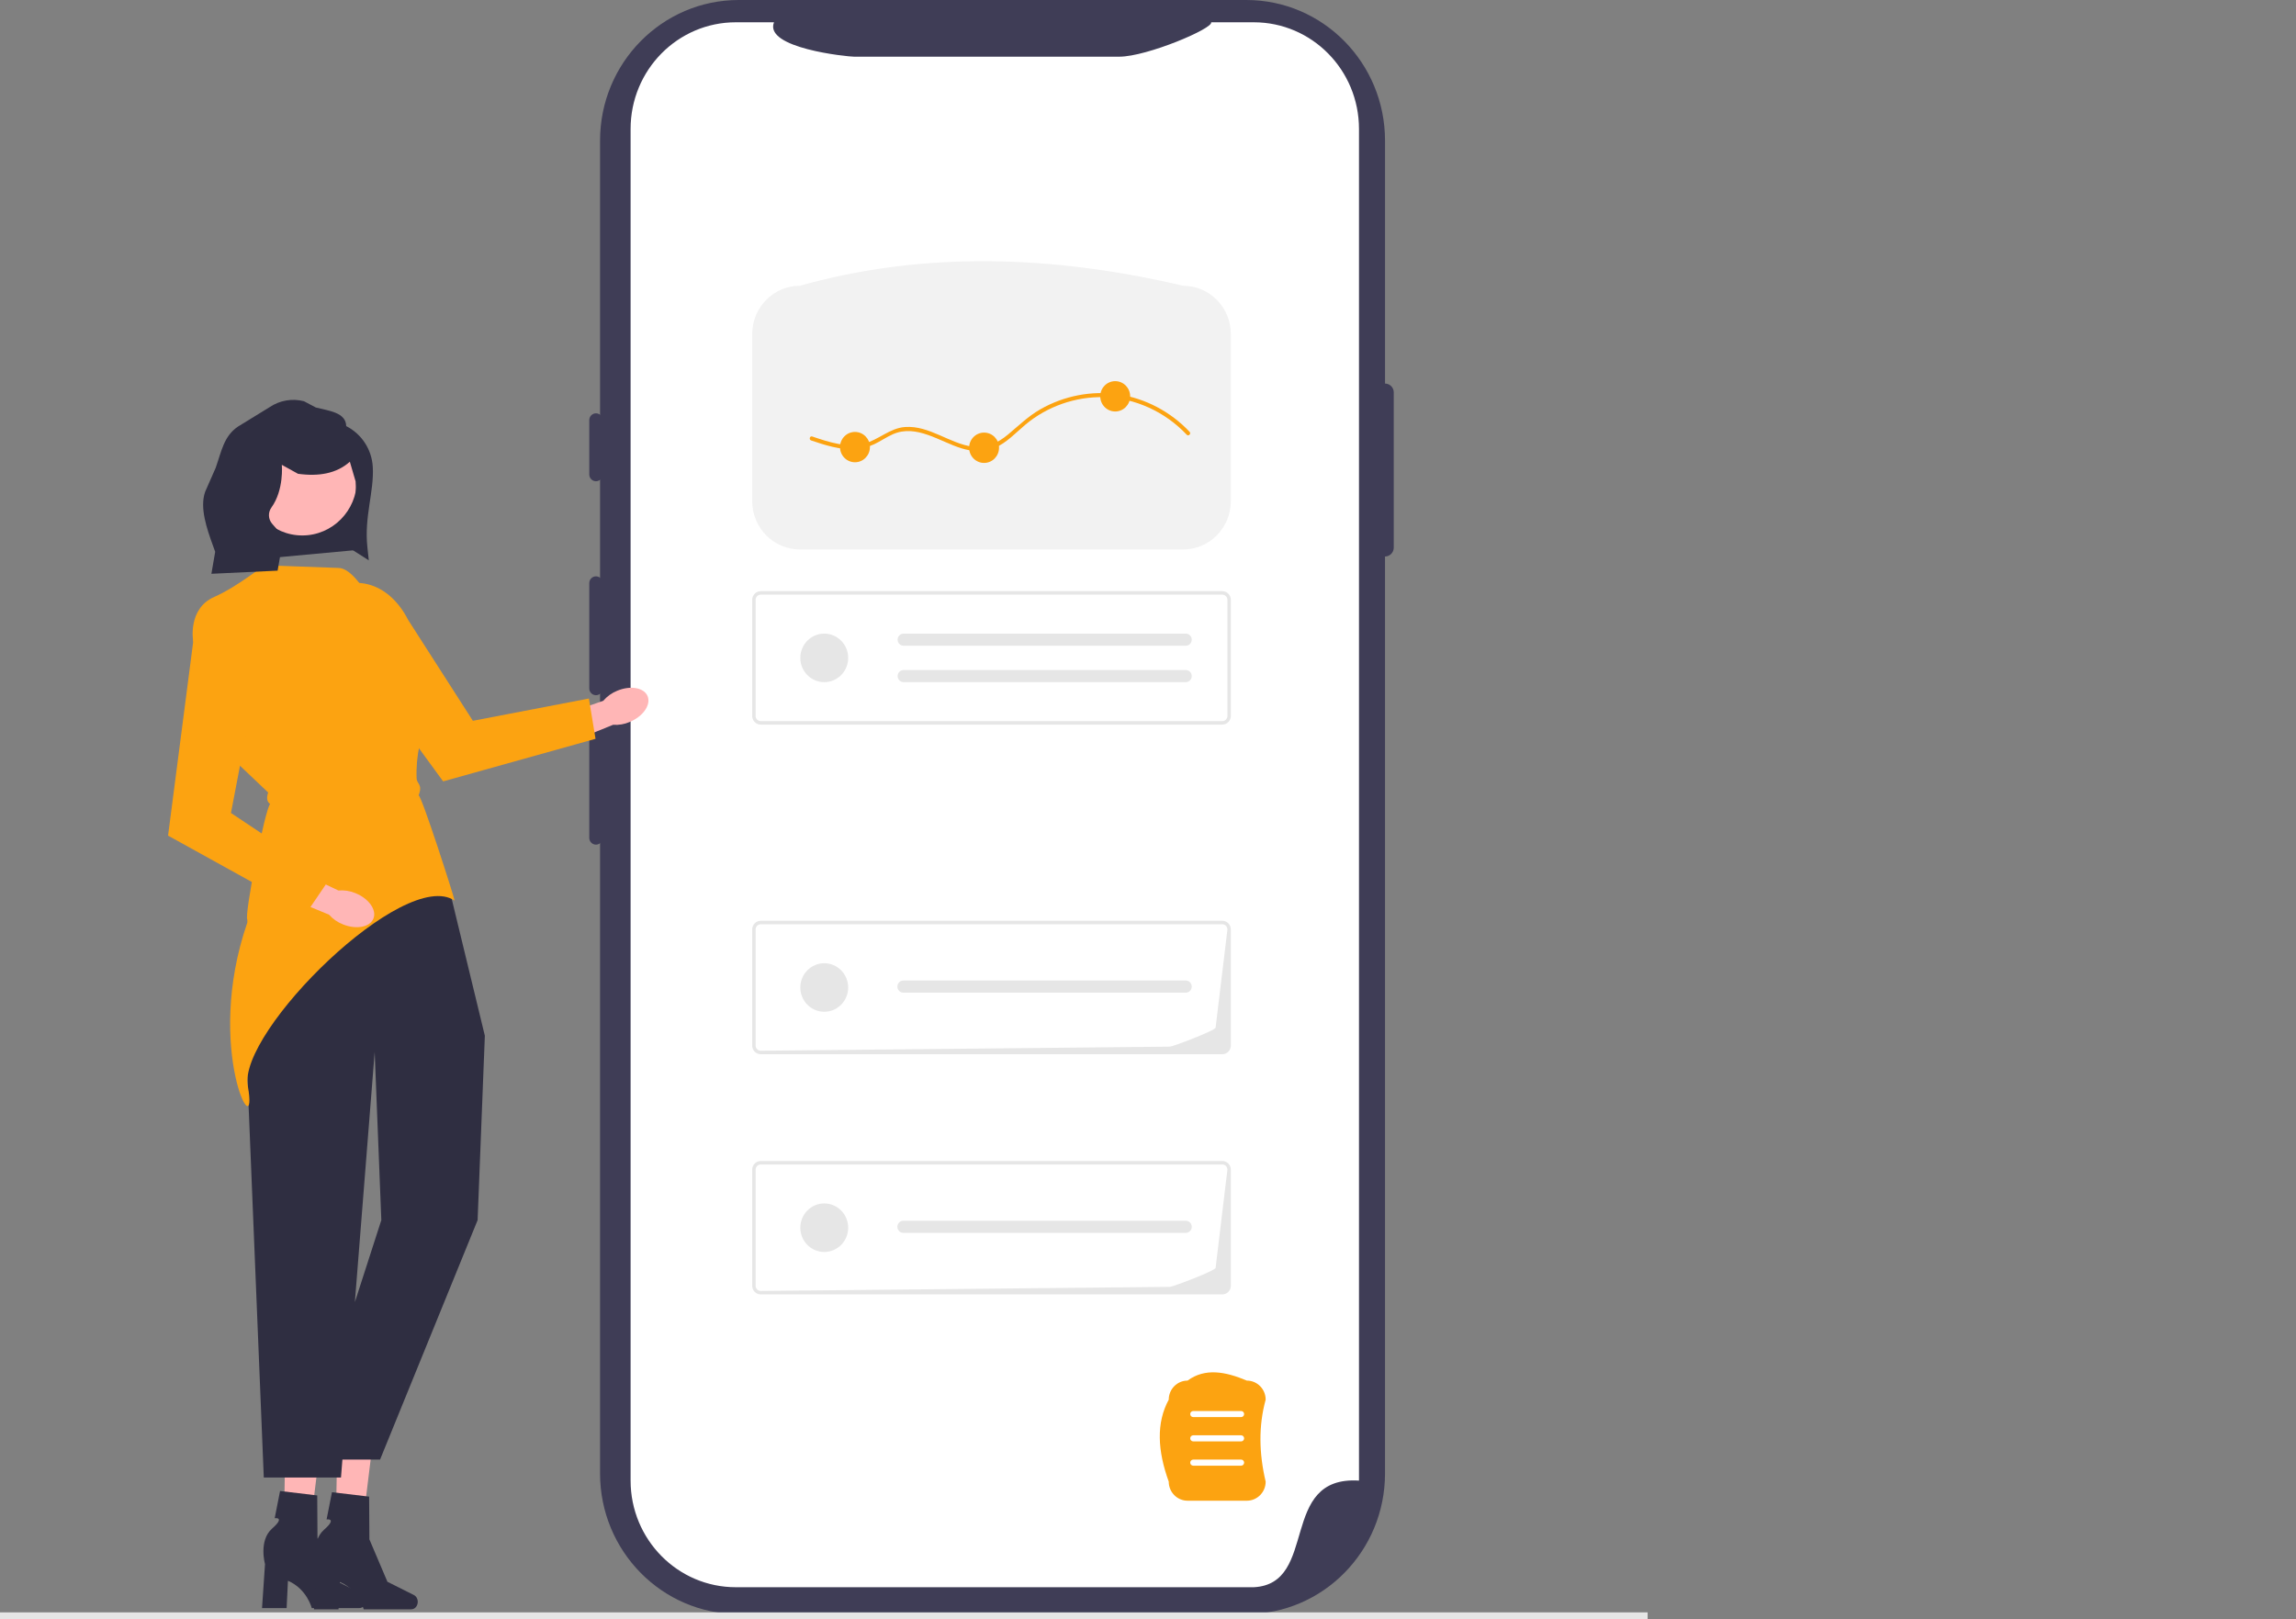 <svg width="346" height="244" viewBox="0 0 346 244" fill="none" xmlns="http://www.w3.org/2000/svg">
<rect x="0" y="0" width="346" height="244" fill="#808080" stroke="none"/>
<g clip-path="url(#clip0_346_1101)">
<path d="M43.012 217.049L48.352 217.177L46.335 233.663L42.717 233.576L43.012 217.049Z" fill="#FFB6B6"/>
<path d="M55.132 241.233L55.132 241.233C55.132 240.785 54.902 240.38 54.547 240.202L50.562 238.206L47.845 231.815L47.804 225.377L42.205 224.709L41.395 228.811C41.395 228.811 43.062 228.558 41.004 230.371C38.945 232.183 39.936 235.728 39.936 235.728L39.487 242.355H43.193L43.392 238.234C46.273 239.474 46.98 242.355 46.98 242.355H54.163C54.698 242.355 55.132 241.852 55.132 241.233H55.132H55.132Z" fill="#2F2E41"/>
<path d="M50.835 217.23L56.175 217.359L54.158 233.845L50.539 233.758L50.835 217.23Z" fill="#FFB6B6"/>
<path d="M62.954 241.414H62.954C62.954 240.966 62.724 240.562 62.37 240.384L58.384 238.387L55.667 231.997L55.626 225.558L50.027 224.891L49.217 228.992C49.217 228.992 50.884 228.74 48.826 230.552C46.767 232.364 47.758 235.91 47.758 235.91L47.31 242.537H51.015L51.214 238.415C54.096 239.655 54.803 242.537 54.803 242.537H61.985C62.52 242.537 62.954 242.034 62.954 241.414L62.954 241.414H62.954Z" fill="#2F2E41"/>
<path d="M44.711 120.53L38.657 135.189C36.639 140.075 35.999 145.434 36.809 150.668L39.752 222.681H51.385L56.463 158.553L57.465 183.885L45.819 219.976H57.273L71.975 183.885L73.065 156.094L67.842 134.529L44.711 120.53L44.711 120.53Z" fill="#2F2E41"/>
<path d="M208.719 57.807V21.192C208.719 9.488 199.363 2.95512e-09 187.822 2.95512e-09H111.324C99.782 -0 90.426 9.487 90.426 21.191V222.064C90.426 233.768 99.782 243.256 111.323 243.256H187.821C199.362 243.256 208.718 233.768 208.718 222.064V83.87H208.719C209.445 83.87 210.035 83.272 210.035 82.535L210.036 59.142C210.036 58.404 209.446 57.807 208.719 57.807L208.719 57.807V57.807Z" fill="#3F3D56"/>
<path d="M204.795 19.429V223.14C192.582 222.379 198.794 238.698 188.951 239.21H110.884C102.13 239.212 95.032 232.017 95.029 223.14V19.429C95.032 10.553 102.129 3.358 110.883 3.359H116.64C115.072 7.269 127.726 8.541 128.696 8.543H168.678C172.841 8.537 182.882 4.271 182.517 3.359H188.948C197.698 3.361 204.792 10.553 204.795 19.426L204.795 19.429H204.795Z" fill="white"/>
<path d="M89.811 62.292C89.254 62.292 88.801 62.751 88.801 63.316V71.505C88.801 72.07 89.254 72.529 89.811 72.529C90.368 72.529 90.82 72.07 90.82 71.505V63.316C90.82 62.751 90.368 62.292 89.811 62.292Z" fill="#3F3D56"/>
<path d="M89.811 86.86C89.254 86.86 88.801 87.32 88.801 87.884V103.751C88.801 104.316 89.254 104.775 89.811 104.775C90.368 104.775 90.82 104.316 90.82 103.751V87.884C90.82 87.32 90.368 86.86 89.811 86.86Z" fill="#3F3D56"/>
<path d="M89.811 109.382C89.254 109.382 88.801 109.841 88.801 110.406V126.273C88.801 126.837 89.254 127.296 89.811 127.296C90.368 127.296 90.82 126.837 90.82 126.273V110.406C90.82 109.841 90.368 109.382 89.811 109.382Z" fill="#3F3D56"/>
<path d="M178.309 82.807H120.528C116.568 82.802 113.358 79.547 113.354 75.531V50.344C113.358 46.328 116.568 43.073 120.528 43.069C138.966 37.889 158.303 38.374 178.309 43.069C182.27 43.073 185.479 46.328 185.484 50.344V75.531C185.479 79.547 182.27 82.802 178.309 82.807H178.309Z" fill="#F2F2F2"/>
<path d="M184.196 109.204H114.642C113.931 109.203 113.355 108.619 113.354 107.898V90.402C113.355 89.681 113.931 89.097 114.642 89.096H184.196C184.907 89.097 185.483 89.681 185.484 90.402V107.898C185.483 108.619 184.907 109.203 184.196 109.204V109.204V109.204ZM114.642 89.618C114.215 89.619 113.87 89.969 113.869 90.402V107.898C113.87 108.331 114.215 108.681 114.642 108.682H184.196C184.623 108.681 184.968 108.331 184.969 107.898V90.402C184.968 89.969 184.623 89.619 184.196 89.618H114.642V89.618Z" fill="#E6E6E6"/>
<path d="M136.152 95.491C135.654 95.502 135.259 95.92 135.269 96.425C135.28 96.915 135.669 97.309 136.152 97.32H178.657C179.155 97.339 179.574 96.946 179.593 96.441C179.612 95.936 179.224 95.511 178.726 95.492H136.152V95.491V95.491Z" fill="#E6E6E6"/>
<path d="M136.152 100.979C135.654 100.989 135.259 101.407 135.269 101.912C135.28 102.402 135.669 102.797 136.152 102.807H178.657C179.155 102.826 179.574 102.433 179.593 101.928C179.612 101.423 179.224 100.999 178.726 100.979H136.152V100.979V100.979Z" fill="#E6E6E6"/>
<path d="M124.212 102.807C126.204 102.807 127.819 101.17 127.819 99.15C127.819 97.13 126.204 95.492 124.212 95.492C122.22 95.492 120.605 97.13 120.605 99.15C120.605 101.17 122.22 102.807 124.212 102.807Z" fill="#E6E6E6"/>
<path d="M184.196 195.082H114.642C113.931 195.081 113.355 194.497 113.354 193.776V176.28C113.355 175.559 113.931 174.975 114.642 174.974H184.196C184.907 174.975 185.483 175.559 185.484 176.28V193.776C185.483 194.497 184.907 195.081 184.196 195.082V195.082V195.082ZM114.642 175.496C114.215 175.497 113.87 175.847 113.869 176.28V193.776C113.87 194.209 114.215 194.559 114.642 194.56L176.295 193.944C176.722 193.943 183.191 191.497 183.191 191.064L184.969 176.28C184.968 175.847 184.623 175.497 184.196 175.496H114.642V175.496Z" fill="#E6E6E6"/>
<path d="M136.152 183.977C135.654 183.966 135.242 184.367 135.231 184.872C135.221 185.377 135.616 185.795 136.114 185.805C136.127 185.806 136.139 185.806 136.152 185.805H178.657C179.155 185.825 179.574 185.431 179.593 184.926C179.612 184.422 179.224 183.997 178.726 183.978H136.152V183.977V183.977Z" fill="#E6E6E6"/>
<path d="M124.212 188.685C126.204 188.685 127.819 187.048 127.819 185.028C127.819 183.008 126.204 181.37 124.212 181.37C122.22 181.37 120.605 183.008 120.605 185.028C120.605 187.048 122.22 188.685 124.212 188.685Z" fill="#E6E6E6"/>
<path d="M184.196 158.88H114.642C113.931 158.879 113.355 158.295 113.354 157.574V140.078C113.355 139.357 113.931 138.772 114.642 138.771H184.196C184.907 138.772 185.483 139.357 185.484 140.078V157.574C185.483 158.295 184.907 158.879 184.196 158.88V158.88V158.88ZM114.642 139.294C114.215 139.294 113.87 139.645 113.869 140.078V157.574C113.87 158.007 114.215 158.357 114.642 158.358L176.295 157.742C176.722 157.741 183.191 155.294 183.191 154.862L184.969 140.078C184.968 139.645 184.623 139.294 184.196 139.294H114.642V139.294Z" fill="#E6E6E6"/>
<path d="M136.152 147.775C135.654 147.764 135.242 148.165 135.231 148.67C135.221 149.175 135.616 149.593 136.114 149.603C136.127 149.603 136.139 149.603 136.152 149.603H178.657C179.155 149.623 179.574 149.229 179.593 148.724C179.612 148.22 179.224 147.795 178.726 147.775H136.152V147.775V147.775Z" fill="#E6E6E6"/>
<path d="M124.212 152.483C126.204 152.483 127.819 150.846 127.819 148.826C127.819 146.806 126.204 145.168 124.212 145.168C122.22 145.168 120.605 146.806 120.605 148.826C120.605 150.846 122.22 152.483 124.212 152.483Z" fill="#E6E6E6"/>
<path d="M122.236 66.379C124.346 67.09 126.558 67.809 128.811 67.687C129.836 67.632 130.822 67.384 131.752 66.943C132.706 66.491 133.577 65.877 134.543 65.448C138.09 63.874 141.609 66.564 144.917 67.573C146.568 68.077 148.304 68.198 149.919 67.496C151.703 66.721 153.049 65.242 154.518 64.007C157.811 61.237 162.108 59.745 166.382 59.857C171.071 59.981 175.61 62.081 178.839 65.517C179.11 65.805 179.54 65.368 179.269 65.081C176.447 62.078 172.645 60.054 168.596 59.441C164.538 58.826 160.325 59.647 156.757 61.697C154.952 62.733 153.504 64.153 151.913 65.478C150.364 66.768 148.642 67.599 146.6 67.325C143.082 66.853 140.056 64.104 136.408 64.353C134.077 64.512 132.413 66.29 130.22 66.857C127.604 67.533 124.87 66.617 122.398 65.784C122.025 65.659 121.865 66.254 122.236 66.379L122.236 66.379V66.379Z" fill="#FCA311"/>
<path d="M128.841 69.667C130.086 69.667 131.095 68.644 131.095 67.381C131.095 66.119 130.086 65.096 128.841 65.096C127.596 65.096 126.587 66.119 126.587 67.381C126.587 68.644 127.596 69.667 128.841 69.667Z" fill="#FCA311"/>
<path d="M148.298 69.767C149.543 69.767 150.552 68.744 150.552 67.482C150.552 66.22 149.543 65.196 148.298 65.196C147.053 65.196 146.044 66.22 146.044 67.482C146.044 68.744 147.053 69.767 148.298 69.767Z" fill="#FCA311"/>
<path d="M168.058 62.015C169.303 62.015 170.312 60.991 170.312 59.729C170.312 58.467 169.303 57.443 168.058 57.443C166.813 57.443 165.804 58.467 165.804 59.729C165.804 60.991 166.813 62.015 168.058 62.015Z" fill="#FCA311"/>
<path d="M37.275 139.026C30.611 158.267 39.102 173.426 37.34 163.647C35.867 155.475 60.959 130.607 68.511 135.735C68.353 134.905 63.553 119.943 63.082 119.874C63.74 118.193 62.823 118.177 62.785 117.315C62.643 113.988 63.405 110.534 64.891 106.979C65.865 104.233 65.882 101.873 64.938 99.971C64.126 98.407 62.762 97.211 61.119 96.623L56.169 90.562C54.88 88.984 52.979 85.58 50.959 85.593L40.114 85.2C39.804 85.011 35.996 88.332 32.288 89.961C28.267 91.73 29.096 96.558 29.107 96.62L29.116 96.678L29.16 96.719L35.071 114.362L40.412 119.438C40.141 120.233 40.209 120.831 40.716 121.173C39.988 121.719 36.753 138.043 37.275 138.615V139.026L37.275 139.026Z" fill="#FCA311"/>
<path d="M92.999 104.108C92.193 104.435 91.475 104.952 90.906 105.617L82.318 108.603L83.839 112.705L92.387 109.235C93.253 109.296 94.121 109.146 94.918 108.798C96.925 107.953 98.123 106.219 97.593 104.924C97.062 103.629 95.006 103.264 92.999 104.108V104.108V104.108Z" fill="#FFB6B6"/>
<path d="M47.188 90.943L66.779 117.761L89.744 111.347L88.746 105.272L71.259 108.631L61.503 93.421C58.317 87.177 52.038 85.919 47.188 90.942V90.943V90.943Z" fill="#FCA311"/>
<path d="M187.899 226.171H178.959C177.397 226.171 176.127 224.882 176.127 223.299C174.432 218.629 174.219 214.441 176.127 210.942C176.127 209.358 177.397 208.07 178.959 208.07C181.603 206.125 184.685 206.716 187.899 208.07C189.461 208.07 190.731 209.358 190.731 210.942C189.646 214.901 189.725 219.032 190.731 223.299C190.731 224.882 189.461 226.171 187.899 226.171Z" fill="#FCA311"/>
<path d="M187.035 213.57H179.814C179.565 213.57 179.363 213.365 179.363 213.112C179.363 212.859 179.565 212.654 179.814 212.654H187.035C187.284 212.654 187.486 212.859 187.486 213.112C187.486 213.365 187.284 213.57 187.035 213.57Z" fill="white"/>
<path d="M187.035 217.23H179.814C179.565 217.23 179.363 217.025 179.363 216.772C179.363 216.519 179.565 216.314 179.814 216.314H187.035C187.284 216.314 187.486 216.519 187.486 216.772C187.486 217.025 187.284 217.23 187.035 217.23Z" fill="white"/>
<path d="M187.035 220.891H179.814C179.565 220.891 179.363 220.686 179.363 220.433C179.363 220.18 179.565 219.976 179.814 219.976H187.035C187.284 219.976 187.486 220.18 187.486 220.433C187.486 220.686 187.284 220.891 187.035 220.891Z" fill="white"/>
<path d="M248.293 243H0V244H248.293V243Z" fill="#E6E6E6"/>
<path d="M53.485 82.917L37.802 84.365L37.34 67.836L54.425 67.344L53.485 82.917Z" fill="#2F2E41"/>
<path d="M45.555 80.698C50.1 80.698 53.785 76.962 53.785 72.352C53.785 67.743 50.1 64.006 45.555 64.006C41.009 64.006 37.325 67.743 37.325 72.352C37.325 76.962 41.009 80.698 45.555 80.698Z" fill="#FFB6B6"/>
<path d="M52.175 64.219C52.117 62.148 49.576 61.924 47.596 61.413L45.801 60.468C44.039 60.013 42.169 60.333 40.652 61.349L35.864 64.29C33.715 65.73 33.373 68.056 32.499 70.513L30.917 74.11C30.057 76.529 31.194 79.734 32.064 82.15L32.428 83.162L31.858 86.475L41.835 86.002L42.721 80.888L41.019 78.947C40.414 78.258 40.365 77.236 40.901 76.491H40.901C42.827 73.811 42.47 70.056 42.47 70.056L44.908 71.404C46.51 71.626 47.937 71.602 49.193 71.335C50.575 71.043 51.749 70.457 52.719 69.585L53.588 72.549C53.812 76.239 53.132 77.218 49.889 80.828L55.576 84.448L55.366 82.489C54.865 77.828 56.391 74.152 56.177 70.359C56.029 67.736 54.491 65.399 52.175 64.219H52.175H52.175Z" fill="#2F2E41"/>
<path d="M53.538 134.596C52.734 134.263 51.864 134.129 50.999 134.207L42.777 130.302L41.06 134.323L49.584 137.851C50.165 138.506 50.892 139.01 51.705 139.321C53.726 140.128 55.776 139.725 56.282 138.42C56.788 137.114 55.56 135.403 53.538 134.596H53.538Z" fill="#FFB6B6"/>
<path d="M29.615 92.846L25.327 125.937L46.237 137.508L49.682 132.436L34.805 122.528L38.211 104.716C40.199 97.981 36.545 92.652 29.615 92.846L29.615 92.846V92.846Z" fill="#FCA311"/>
</g>
<defs>
<clipPath id="clip0_346_1101">
<rect width="345.237" height="244" fill="white"/>
</clipPath>
</defs>
</svg>
